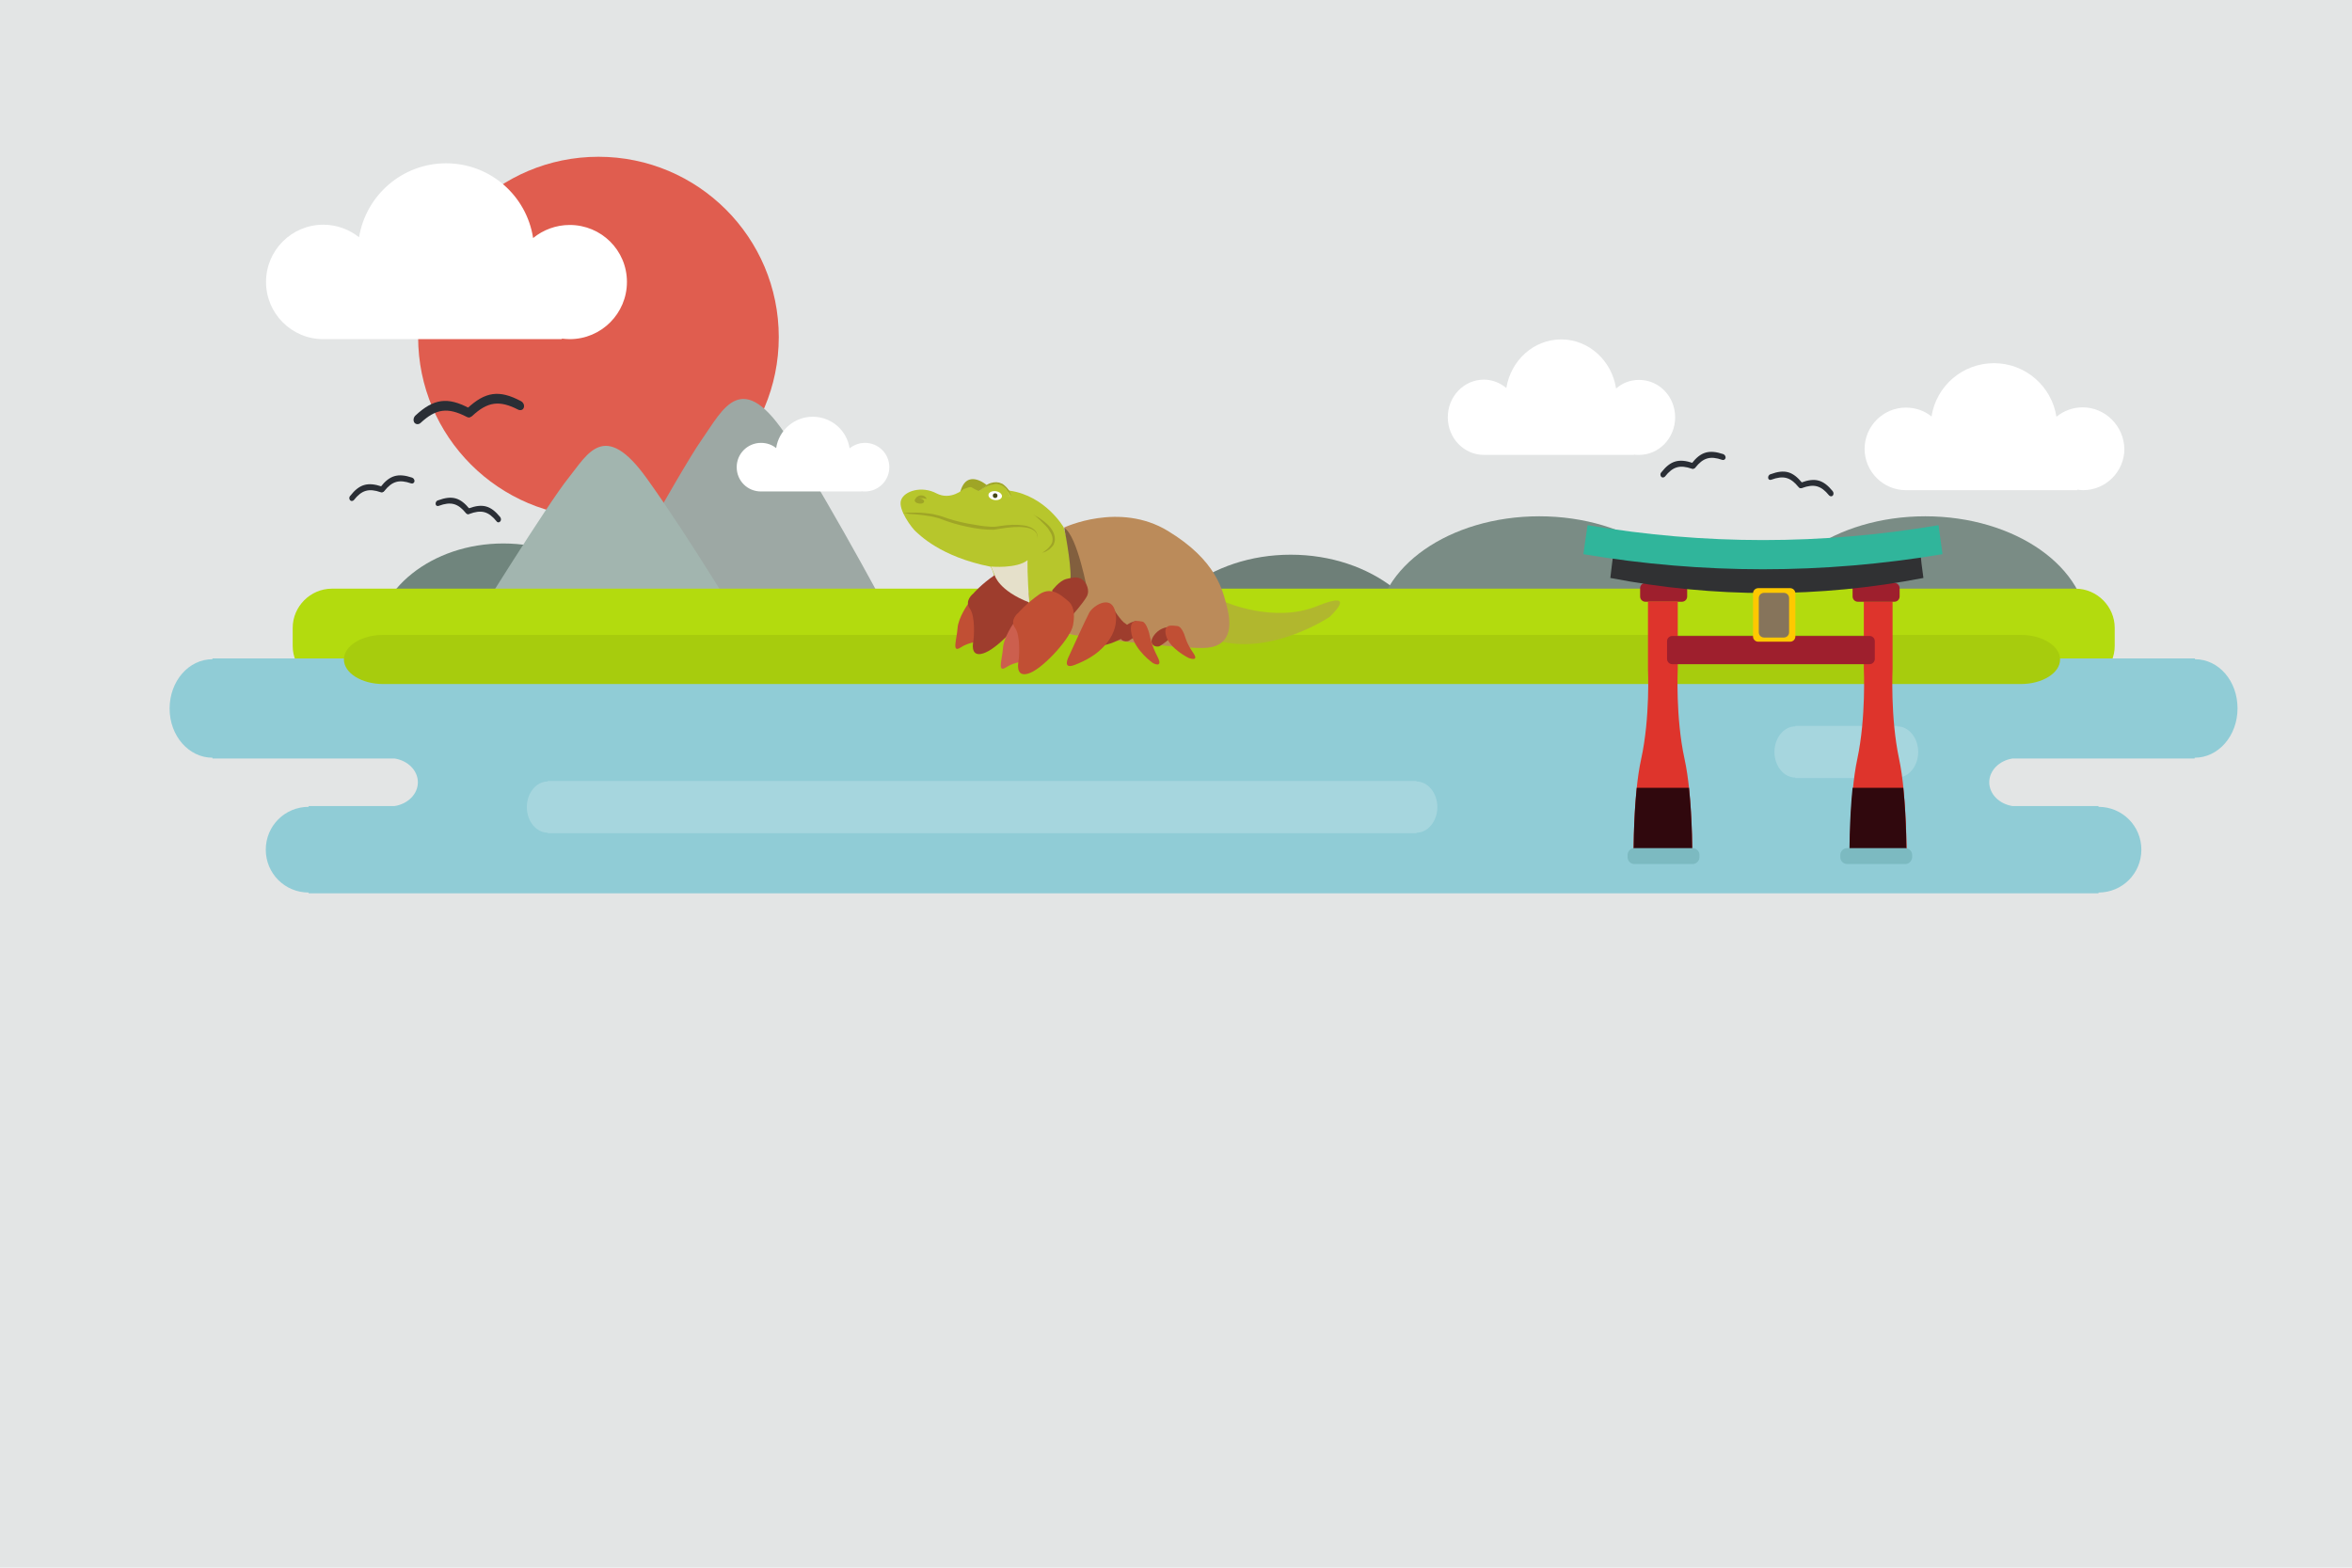 <svg xmlns="http://www.w3.org/2000/svg" viewBox="0 0 900 600" id="svg2">
  <style id="style4">
    .st0{display:none;} .st1{display:inline;fill:#E3E5E5;} .st2{display:inline;opacity:0.5;} .st3{fill:#6E7F78;} .st4{fill:#70857D;} .st5{fill:#7A8C85;} .st6{fill:#E05D4F;} .st7{fill:#9DA8A4;} .st8{fill:#A2B5AF;} .st9{fill:#B3DB0E;} .st10{fill:#90CCD6;} .st11{fill:#9FD8E2;} .st12{opacity:0.2;fill:#FFFFFF;} .st13{fill:#FFFFFF;} .st14{fill:#A8E513;} .st15{fill:#A7CC0D;} .st16{display:inline;} .st17{fill:url(#SVGID_1_);} .st18{display:inline;fill:#FFFFFF;} .st21{display:inline;fill:none;stroke:#DEE2E2;stroke-miterlimit:10;} .st22{display:inline;opacity:0.65;fill:#444747;}   .st25{display:inline;opacity:0.65;fill:#383F3F;}  .st27{fill:#A0182F;} .st28{fill:#CC1A27;} .st29{fill:#30080D;} .st30{fill:#0D0B0C;} .st31{fill:#098572;} .st32{fill:#C6C12A;} .st33{fill:#56321A;} .st34{fill:#9E1F2D;} .st35{fill:#DE342C;} .st36{fill:#303133;} .st37{fill:#30B59B;} .st38{fill:#FFC800;} .st39{fill:#86745B;} .st40{fill:#7CBAC1;} .st41{fill:#2A2E35;} .st42{display:inline;fill:#B1B2B2;} .st43{display:inline;fill:#90A09F;} .st44{display:inline;fill:#B7978F;} .st45{fill:#9FA526;} .st46{fill:#CC5F4E;} .st47{fill:#9E3D2D;} .st48{fill:#C14F34;} .st49{fill:#B7C62C;} .st50{fill:#BB8B5A;} .st51{fill:#825F3E;} .st52{fill:#AF452F;} .st53{fill:#252830;} .st54{fill:none;stroke:#9FA526;stroke-miterlimit:10;} .st55{fill:#F0EAD1;} .st56{fill:#B1B72E;} .st57{fill:#E5E0CA;} .st58{fill:#454716;} .st59{display:inline;fill:#21304C;} 
  </style>
  <path class="st0 st1" d="M0 0h900v600H0z" id="Laag_2"/>
  <g xmlns="http://www.w3.org/2000/svg" id="Background">
    <ellipse class="st3" cx="493.9" cy="255.9" rx="55.7" ry="43.6" id="ellipse8"/>

    <ellipse class="st5" cx="589" cy="241.2" rx="62.2" ry="43.6" id="ellipse12"/>
    <ellipse class="st5" cx="736.7" cy="241.2" rx="62.2" ry="43.6" id="ellipse14"/>
    <ellipse class="st4" cx="192.6" cy="247.4" rx="49.4" ry="39.4" id="ellipse16"/>
    <circle class="st6" cx="229" cy="129" r="69" id="circle18"/>
    <path class="st7" d="M226.5 241.2s33.8-61.3 42-72.9c8.2-11.6 15.3-28.4 33.4 0 18.1 28.4 41.6 72.9 41.6 72.9h-117z" id="path20"/>
    <path class="st8" d="M179.5 241.2s30.4-48.9 37.9-58.1c7.4-9.2 13.8-22.7 30.1 0s37.5 58.1 37.5 58.1H179.5z" id="path22"/>
    <path class="st9" d="M809.2 247.2c0 8.2-6.8 15-15 15H127c-8.2 0-15-6.8-15-15v-6.9c0-8.2 6.8-15 15-15h667.2c8.2 0 15 6.8 15 15v6.9z" id="path24"/>
    <path class="st10" d="M839.9 252.3v-.3H81.3v.3c-9.1 0-16.4 8.4-16.4 18.9S72.3 290 81.3 290v.3H151c5.1.8 8.9 4.6 8.9 9.1s-3.8 8.3-8.9 9.1h-32.9v.3c-9.1 0-16.4 7.3-16.4 16.4s7.3 16.4 16.4 16.4v.3H803v-.3c9.1 0 16.4-7.3 16.4-16.4s-7.3-16.4-16.4-16.4v-.3h-32.9c-5.1-.8-8.9-4.6-8.9-9.1s3.8-8.3 8.9-9.1h69.7v-.3c9.1 0 16.4-8.4 16.4-18.9s-7.2-18.8-16.3-18.8z" id="path26"/>
    <path class="st12" d="M542 299.1v-.2H209.6v.2c-4.4 0-8 4.4-8 9.8s3.6 9.8 8 9.8v.2H542v-.2c4.4 0 8-4.4 8-9.8s-3.6-9.8-8-9.8zM726 278v-.2h-39v.2c-4.4 0-8 4.4-8 9.8s3.6 9.8 8 9.8v.2h39v-.2c4.4 0 8-4.4 8-9.8s-3.6-9.8-8-9.8z" id="path32"/>
    <path class="st13" d="M218 86.1c-5.3 0-10.2 1.9-14 5-2.5-16.2-16.4-28.6-33.3-28.6-16.8 0-30.7 12.3-33.3 28.3-3.8-3-8.5-4.8-13.7-4.8-12.1 0-21.9 9.8-21.9 21.9s9.8 21.9 21.9 21.9H215v-.2c1 .1 2 .2 3 .2 12.1 0 21.9-9.8 21.9-21.9s-9.8-21.8-21.9-21.8zm578.9 69.8c-3.8 0-7.3 1.4-10 3.6-1.8-11.6-11.8-20.5-23.9-20.5-12.1 0-22.1 8.8-23.9 20.4-2.7-2.2-6.1-3.4-9.8-3.4-8.7 0-15.8 7.1-15.8 15.8 0 8.7 7.1 15.8 15.8 15.8h65.6v-.2c.7.1 1.4.2 2.2.2 8.7 0 15.8-7.1 15.8-15.8-.2-8.8-7.3-15.9-16-15.9zm-169.7-10.5c-3.4 0-6.4 1.2-8.8 3.3-1.6-10.6-10.4-18.8-21-18.8s-19.3 8.1-21 18.6c-2.4-2-5.4-3.2-8.6-3.2-7.6 0-13.8 6.4-13.8 14.4s6.2 14.4 13.8 14.4h57.5v-.1c.6.1 1.2.1 1.9.1 7.6 0 13.8-6.4 13.8-14.4 0-7.9-6.1-14.3-13.8-14.3zM331 169.5c-2.2 0-4.3.8-5.9 2.1-1-6.8-6.9-12.1-14.1-12.1-7.1 0-13 5.2-14 12-1.6-1.3-3.6-2-5.8-2-5.1 0-9.3 4.1-9.3 9.3s4.1 9.3 9.3 9.3h38.5v-.1c.4.1.8.1 1.3.1 5.1 0 9.3-4.1 9.3-9.3s-4.2-9.3-9.3-9.3z" id="path34"/>
    <path class="st15" d="M788.3 252.4c0 5.2-6.8 9.4-15 9.4H146.6c-8.2 0-15-4.2-15-9.4s6.8-9.4 15-9.4h626.7c8.3 0 15 4.3 15 9.4z" id="path44"/>
  </g>


  <g xmlns="http://www.w3.org/2000/svg" id="Toori_Birds">
    <path class="st34" d="M645.6 228.3c0 1.1-.9 2-2 2h-14c-1.1 0-2-.9-2-2v-3.2c0-1.1.9-2 2-2h14c1.1 0 2 .9 2 2v3.2z" id="path94"/>
    <path class="st35" d="M644.6 290.5c-3.5-16-2.6-34.4-2.6-34.4v-25.9h-11.4v25.9s.9 18.4-2.6 34.4c-3.1 13.9-2.9 37.1-2.9 37.1h22.4c.1 0 .2-23.1-2.9-37.1z" id="path96"/>
    <path class="st29" d="M646.3 301.5h-20c-1.3 12.6-1.2 26.1-1.2 26.1h22.4c.1 0 .1-13.5-1.2-26.1z" id="path98"/>
    <path class="st35" d="M726.7 290.5c-3.4-16-2.5-34.4-2.5-34.4v-25.9h-11v25.9s.9 18.4-2.5 34.4c-3 13.9-2.8 37.1-2.8 37.1h21.8c-.2 0 0-23.1-3-37.1z" id="path100"/>
    <path class="st29" d="M728.3 301.5h-19.4c-1.3 12.6-1.2 26.1-1.2 26.1h21.8s.1-13.5-1.2-26.1z" id="path102"/>
    <path class="st34" d="M726.9 228.3c0 1.1-.9 2-2 2h-14c-1.1 0-2-.9-2-2v-3.2c0-1.1.9-2 2-2h14c1.1 0 2 .9 2 2v3.2z" id="path104"/>
    <path class="st36" d="M736 221.2c-39.9 7.7-79.9 7.7-119.8 0 .5-4.4.8-6.6 1.4-11.1 39 7.6 78 7.6 117.1 0 .4 4.5.7 6.7 1.3 11.1z" id="path106"/>
    <path class="st37" d="M743.3 212.1c-45.8 7.7-91.6 7.7-137.4 0 .6-4.4.9-6.6 1.6-11.1 44.8 7.6 89.5 7.6 134.3 0l1.5 11.1z" id="path108"/>
    <path class="st34" d="M717.4 252.2c0 1.1-.9 2-2 2h-75.5c-1.1 0-2-.9-2-2v-6.8c0-1.1.9-2 2-2h75.5c1.1 0 2 .9 2 2v6.8z" id="path110"/>
    <path class="st38" d="M687 243.6c0 1.1-.9 2-2 2h-12.2c-1.1 0-2-.9-2-2v-16.5c0-1.1.9-2 2-2H685c1.1 0 2 .9 2 2v16.5z" id="path112"/>
    <path class="st39" d="M684.6 242c0 1.1-.9 2-2 2H675c-1.1 0-2-.9-2-2v-13.1c0-1.1.9-2 2-2h7.6c1.1 0 2 .9 2 2V242z" id="path114"/>
    <path class="st40" d="M647.7 330.7h-22.3c-1.4 0-2.6-1.2-2.6-2.6v-.9c0-1.4 1.2-2.6 2.6-2.6h22.3c1.4 0 2.6 1.2 2.6 2.6v.9c0 1.4-1.2 2.6-2.6 2.6zm81.4 0h-22.3c-1.4 0-2.6-1.2-2.6-2.6v-.9c0-1.4 1.2-2.6 2.6-2.6h22.3c1.4 0 2.6 1.2 2.6 2.6v.9c-.1 1.4-1.2 2.6-2.6 2.6z" id="path116"/>
    <path class="st41" d="M145.7 188.4c-4.6-1.6-7.3-.8-10.3 3-.4.4-1 .5-1.4.1-.4-.4-.5-1.2 0-1.7 3.5-4.5 6.7-5.4 12.1-3.6.6.2 1 .9.9 1.5-.2.6-.8.9-1.3.7z" id="path118"/>
    <path class="st41" d="M157.3 185c-4.6-1.6-7.3-.8-10.3 3-.4.4-1 .5-1.4.1-.4-.4-.5-1.2 0-1.7 3.5-4.5 6.7-5.4 12.1-3.6.6.2 1 .9.9 1.5-.2.6-.7.9-1.3.7zm490.1-5.6c-4.6-1.6-7.3-.8-10.3 3-.4.4-1 .5-1.4.1-.4-.4-.5-1.2 0-1.7 3.5-4.5 6.7-5.4 12.1-3.6.6.2 1 .9.9 1.5-.2.6-.8.9-1.3.7z" id="path120"/>
    <path class="st41" d="M659 176c-4.6-1.6-7.3-.8-10.3 3-.4.4-1 .5-1.4.1-.4-.4-.5-1.2 0-1.7 3.5-4.5 6.7-5.4 12.1-3.6.6.2 1 .9.9 1.5-.2.6-.7.9-1.3.7zm-480.7 20.4c-3.1-3.8-5.8-4.5-10.4-2.8-.5.2-1.1 0-1.2-.6-.1-.6.2-1.3.9-1.5 5.4-2 8.5-1.1 12.1 3.3.4.5.4 1.3 0 1.7-.5.4-1.1.3-1.4-.1z" id="path122"/>
    <path class="st41" d="M190 199.5c-3.1-3.8-5.8-4.5-10.4-2.8-.5.2-1.1 0-1.2-.6-.1-.6.2-1.3.9-1.5 5.4-2 8.5-1.1 12.1 3.3.4.5.4 1.3 0 1.7-.5.5-1.1.4-1.4-.1zm498.2-13.1c-3.1-3.8-5.8-4.5-10.4-2.8-.5.2-1.1 0-1.2-.6-.1-.6.2-1.3.9-1.5 5.4-2 8.5-1.1 12.1 3.3.4.5.4 1.3 0 1.7-.4.4-1 .3-1.4-.1z" id="path124"/>
    <path class="st41" d="M699.9 189.6c-3.1-3.8-5.8-4.5-10.4-2.8-.5.2-1.1 0-1.2-.6-.1-.6.2-1.3.9-1.5 5.4-2 8.5-1.1 12.1 3.3.4.5.4 1.3 0 1.7-.4.4-1 .3-1.4-.1zm-521.4-30.1c-7.2-3.7-11.7-3.1-17.6 2.4-.7.6-1.7.6-2.3-.1-.6-.8-.4-2.1.4-2.8 6.9-6.4 12.2-7.2 20.5-2.8 1 .5 1.5 1.7 1.1 2.6-.3.9-1.2 1.2-2.1.7z" id="path126"/>
    <path class="st41" d="M198.3 156.8c-7.2-3.7-11.7-3.1-17.6 2.4-.7.6-1.7.6-2.3-.1-.6-.8-.4-2.1.4-2.8 6.9-6.4 12.2-7.2 20.5-2.8 1 .5 1.5 1.7 1.1 2.6-.3.8-1.2 1.1-2.1.7z" id="path128"/>
  </g>

  <g xmlns="http://www.w3.org/2000/svg" id="Crabigator">
    <path class="st45" d="M377.5 185.6s-7.7-6.6-10.1 2.9c-1.9 7.6 10.1-2.9 10.1-2.9z" id="path148"/>
    <path class="st56" d="M468.6 230.3s18.8 8.4 35.3 1.7 4.9 4.1 4.9 4.1-21.5 14.5-42 9.3c-20.4-5.3 1.8-15.1 1.8-15.1z" id="path192"/>
    <path class="st48" d="M370.6 230.9s-3.9 5.3-4.2 9.6-2.3 9.6 1.2 7.3 7.7-2.3 7.7-2.3 1.6-14.3-4.7-14.6z" id="path194"/>
    <path class="st50" d="M407.2 201.9s21.1-10 39.7 1.3 21 22.7 22.7 29.5c1.7 6.8 1.6 15.2-9.3 15.3s-45.9-4.2-52.5-5.5c-6.7-1.3 1.6-19.4 1.6-19.4s5.1-10.6-2.2-21.2z" id="path196"/>
    <path class="st49" d="M407 201.8s-6.9-12-20.6-14c-.759-.192-2.054-1.554-2.116-1.518-.095.056 1.432 1.804 2.381 3.657.207.405-.603.093-2.449-.233-1.004-.177-2.35-.391-3.39-.549-1.501-.228-2.401-.478-3.443-.697-1.518-.319-2.256-.293-3.039-.615-3.44-1.412-1.869-2.028-5.644-.646 0 0-4.9 4.5-10.4 1.6s-12.2-1-13.5 2.6c-1.3 3.6 4.3 10.9 5.6 12 1.3 1.1 9.4 9.7 28.7 13.5 1.4 2.7 1.9 5.8 1.9 5.8l13.7 13 18.4-12.3zm-32.428-13.84s4.501-3.825 8.32-2.57c1.555.511 2.659 2.702 3.823 4.743.103.181.142-.018-.488-.057" id="path198" fill="#b7c62c"/>
    <path class="st47" d="M372.4 227.2s-3.5 2.7-1.3 5.7 1.6 11.3 1.3 12.8c-.3 1.6-.7 6.4 4.8 4s15.3-13.1 16.1-17.8c.9-4.7 0-7.7-1.9-9.1-1.9-1.4-6-5.9-10.9-2.6-4.9 3.3-8.1 7-8.1 7z" id="path200"/>
    <path class="st57" d="M393.2 214.4s-.2 6.1.7 16.2c-11.9-4.6-13.3-10.5-13.3-10.5l-1.4-3.3c0 .1 9.9.9 14-2.4z" id="path202"/>
    <path class="st47" d="M446.4 240.1s-3.1.3-5.1 3.5c-2 3.1 1.1 4.5 2.6 3.6 1.5-.9 3.5-2.6 3.5-2.6s.5-3.7-1-4.5zm-11.7-2.4s-3.4.3-5.5 3.7c-2.1 3.3 1.2 4.7 2.8 3.8s3.8-2.8 3.8-2.8.6-3.9-1.1-4.7z" id="path204"/>
    <path class="st47" d="M426.1 233.1s2.8 4.6 4.6 5.6c1.7 1.1 2 2.6.7 4.1s-6.3 3.7-8.9 4.1 3.6-13.8 3.6-13.8z" id="path206"/>
    <path class="st48" d="M419 250.4s8.9-5.9 8-14.8c-.9-8.9-8.7-3.9-10.2-1.1s-7.8 16.7-7.8 16.7-2.8 5.2 2.2 3.3 7.8-4.1 7.8-4.1zm20.7-8.2s-1.1-4.1-2.6-4.3c-1.5-.2-5.4-1.5-4.1 4.8 1.3 6.3 8.2 11.1 8.2 11.1s4.1 2.2 1.7-2.5-2.8-7.4-3.2-9.1zm13.5.7s-1.1-3.2-2.7-3.3-5.6-1.2-4.3 3.7 8.6 8.5 8.6 8.5 4.3 1.7 1.8-1.9-2.9-5.6-3.4-7z" id="path208"/>
    <path class="st51" d="M416.2 226.6s-3.9-21.6-9-24.6c.7 3.3 3.3 17.4 2.2 21.3-1.2 3.8 6.8 3.3 6.8 3.3z" id="path210"/>
    <path class="st46" d="M388 238.3s-3.9 5.4-4.2 9.7c-.3 4.3-2.3 9.7 1.2 7.4 3.5-2.3 7.7-2.3 7.7-2.3s1.5-14.5-4.7-14.8z" id="path212"/>
    <path class="st47" d="M402.6 226s2.7-3.7 5.4-4.4c2.7-.7 4.5-.9 6 .1s3.3 4.1 1.8 6.7c-1.5 2.6-5.4 7-5.4 7s-7.6-6.3-7.8-9.4z" id="path214"/>
    <path class="st48" d="M389.7 234.5s-3.5 2.7-1.3 5.8c2.2 3 1.6 11.4 1.3 13-.3 1.6-.7 6.5 4.8 4.1 5.5-2.5 15.2-13.3 16.1-18.1s0-7.8-1.9-9.3c-1.9-1.4-5.9-5.9-10.9-2.6-4.9 3.4-8.1 7.1-8.1 7.1z" id="path216"/>
    <path class="st45" d="M395.4 197s.3.1.8.4c.5.3 1.2.6 2 1.2l1.2.9c.4.3.9.7 1.3 1.1.9.8 1.7 1.8 2.3 3 .3.6.5 1.2.6 1.9.1.7.1 1.4-.1 2l-.3.9c-.2.3-.3.5-.5.7-.4.5-.8.8-1.1 1.1-.4.3-.8.5-1.1.7-.3.2-.6.3-.9.4-.5.2-.8.3-.8.3s.3-.2.7-.5c.2-.1.5-.4.8-.6.3-.2.6-.5.9-.8.3-.3.6-.7.9-1.1.1-.2.2-.4.4-.7.1-.2.2-.5.2-.7.1-.5.1-1.1 0-1.6s-.3-1.1-.6-1.6l-.9-1.5c-.4-.5-.7-.9-1.1-1.3l-2.2-2.2c-.7-.6-1.3-1.1-1.7-1.5-.6-.3-.8-.5-.8-.5zm-21-8.9s.1-.2.5-.5c.3-.3.8-.7 1.4-1.2.3-.2.6-.4 1-.7l1.2-.6c.4-.2.9-.3 1.4-.4.2-.1.5-.1.8-.1.3 0 .5-.1.8 0l.8.1c.3.1.5.2.8.3.5.1.9.5 1.3.8.4.3.7.7 1 1 .3.3.5.7.7 1 .2.3.4.6.4.9.1.3.2.5.3.7.1.4.2.6.2.6s-.1-.2-.4-.6c-.1-.2-.2-.4-.4-.7-.1-.3-.4-.5-.6-.8-.2-.3-.4-.6-.7-.9-.3-.2-.6-.6-.9-.8-.4-.2-.7-.5-1.1-.6-.2-.1-.4-.2-.6-.2l-.7-.1c-.2-.1-.4 0-.7 0-.2 0-.4 0-.7.1-.4.1-.9.1-1.3.3-.8.2-1.6.6-2.2.9-1.5.9-2.3 1.5-2.3 1.5z" id="path218"/>
    <ellipse transform="rotate(-82 380.806 189.68)" class="st13" cx="380.8" cy="189.7" rx="1.7" ry="2.6" id="ellipse220"/>
    <ellipse transform="rotate(-82 351.833 191.703)" class="st45" cx="351.8" cy="191.7" rx="1" ry="1.8" id="ellipse222"/>
    <path class="st45" d="M350.1 191.5s0-.4.3-.8c.1-.2.4-.5.7-.7.3-.2.7-.3 1.1-.4.4 0 .8 0 1.1.1.3.1.6.3.8.5.2.2.3.3.4.5.1.1.1.2.1.2h-.2c-.2 0-.4-.1-.6-.1-.1 0-.2 0-.4-.1h-1.2c-.3 0-.5.1-.8.2-.2.1-.5.2-.7.3-.3.1-.6.3-.6.3zm-4.6 4.8s.9-.1 2.4-.1 3.7-.1 6.3.2c1.3.1 2.7.3 4.2.7 1.5.3 3 .9 4.5 1.4 3.1 1 6.5 1.8 9.9 2.3 1.7.3 3.4.6 5.1.7.8.1 1.7.1 2.5.1s1.6-.2 2.4-.3c3.2-.5 6.3-.6 9-.2 1.3.2 2.5.6 3.4 1.2.9.6 1.5 1.4 1.7 2.2.2.8.1 1.4.1 1.8-.1.4-.1.6-.1.6s0-.2.1-.6c0-.4 0-1-.2-1.7s-.8-1.4-1.7-1.9c-.9-.5-2-.8-3.3-.9-2.5-.3-5.6 0-8.8.5-.8.1-1.6.3-2.5.4-.9.1-1.7 0-2.6 0-1.7-.1-3.5-.3-5.2-.6-3.4-.6-6.8-1.4-10-2.5-1.6-.5-3-1.2-4.4-1.5-1.4-.4-2.8-.6-4.1-.8-2.6-.4-4.7-.5-6.2-.6-1.7-.4-2.5-.4-2.5-.4z" id="path224"/>
    <circle class="st58" cx="380.8" cy="189.7" r=".9" id="circle226"/>
  </g>
</svg>
